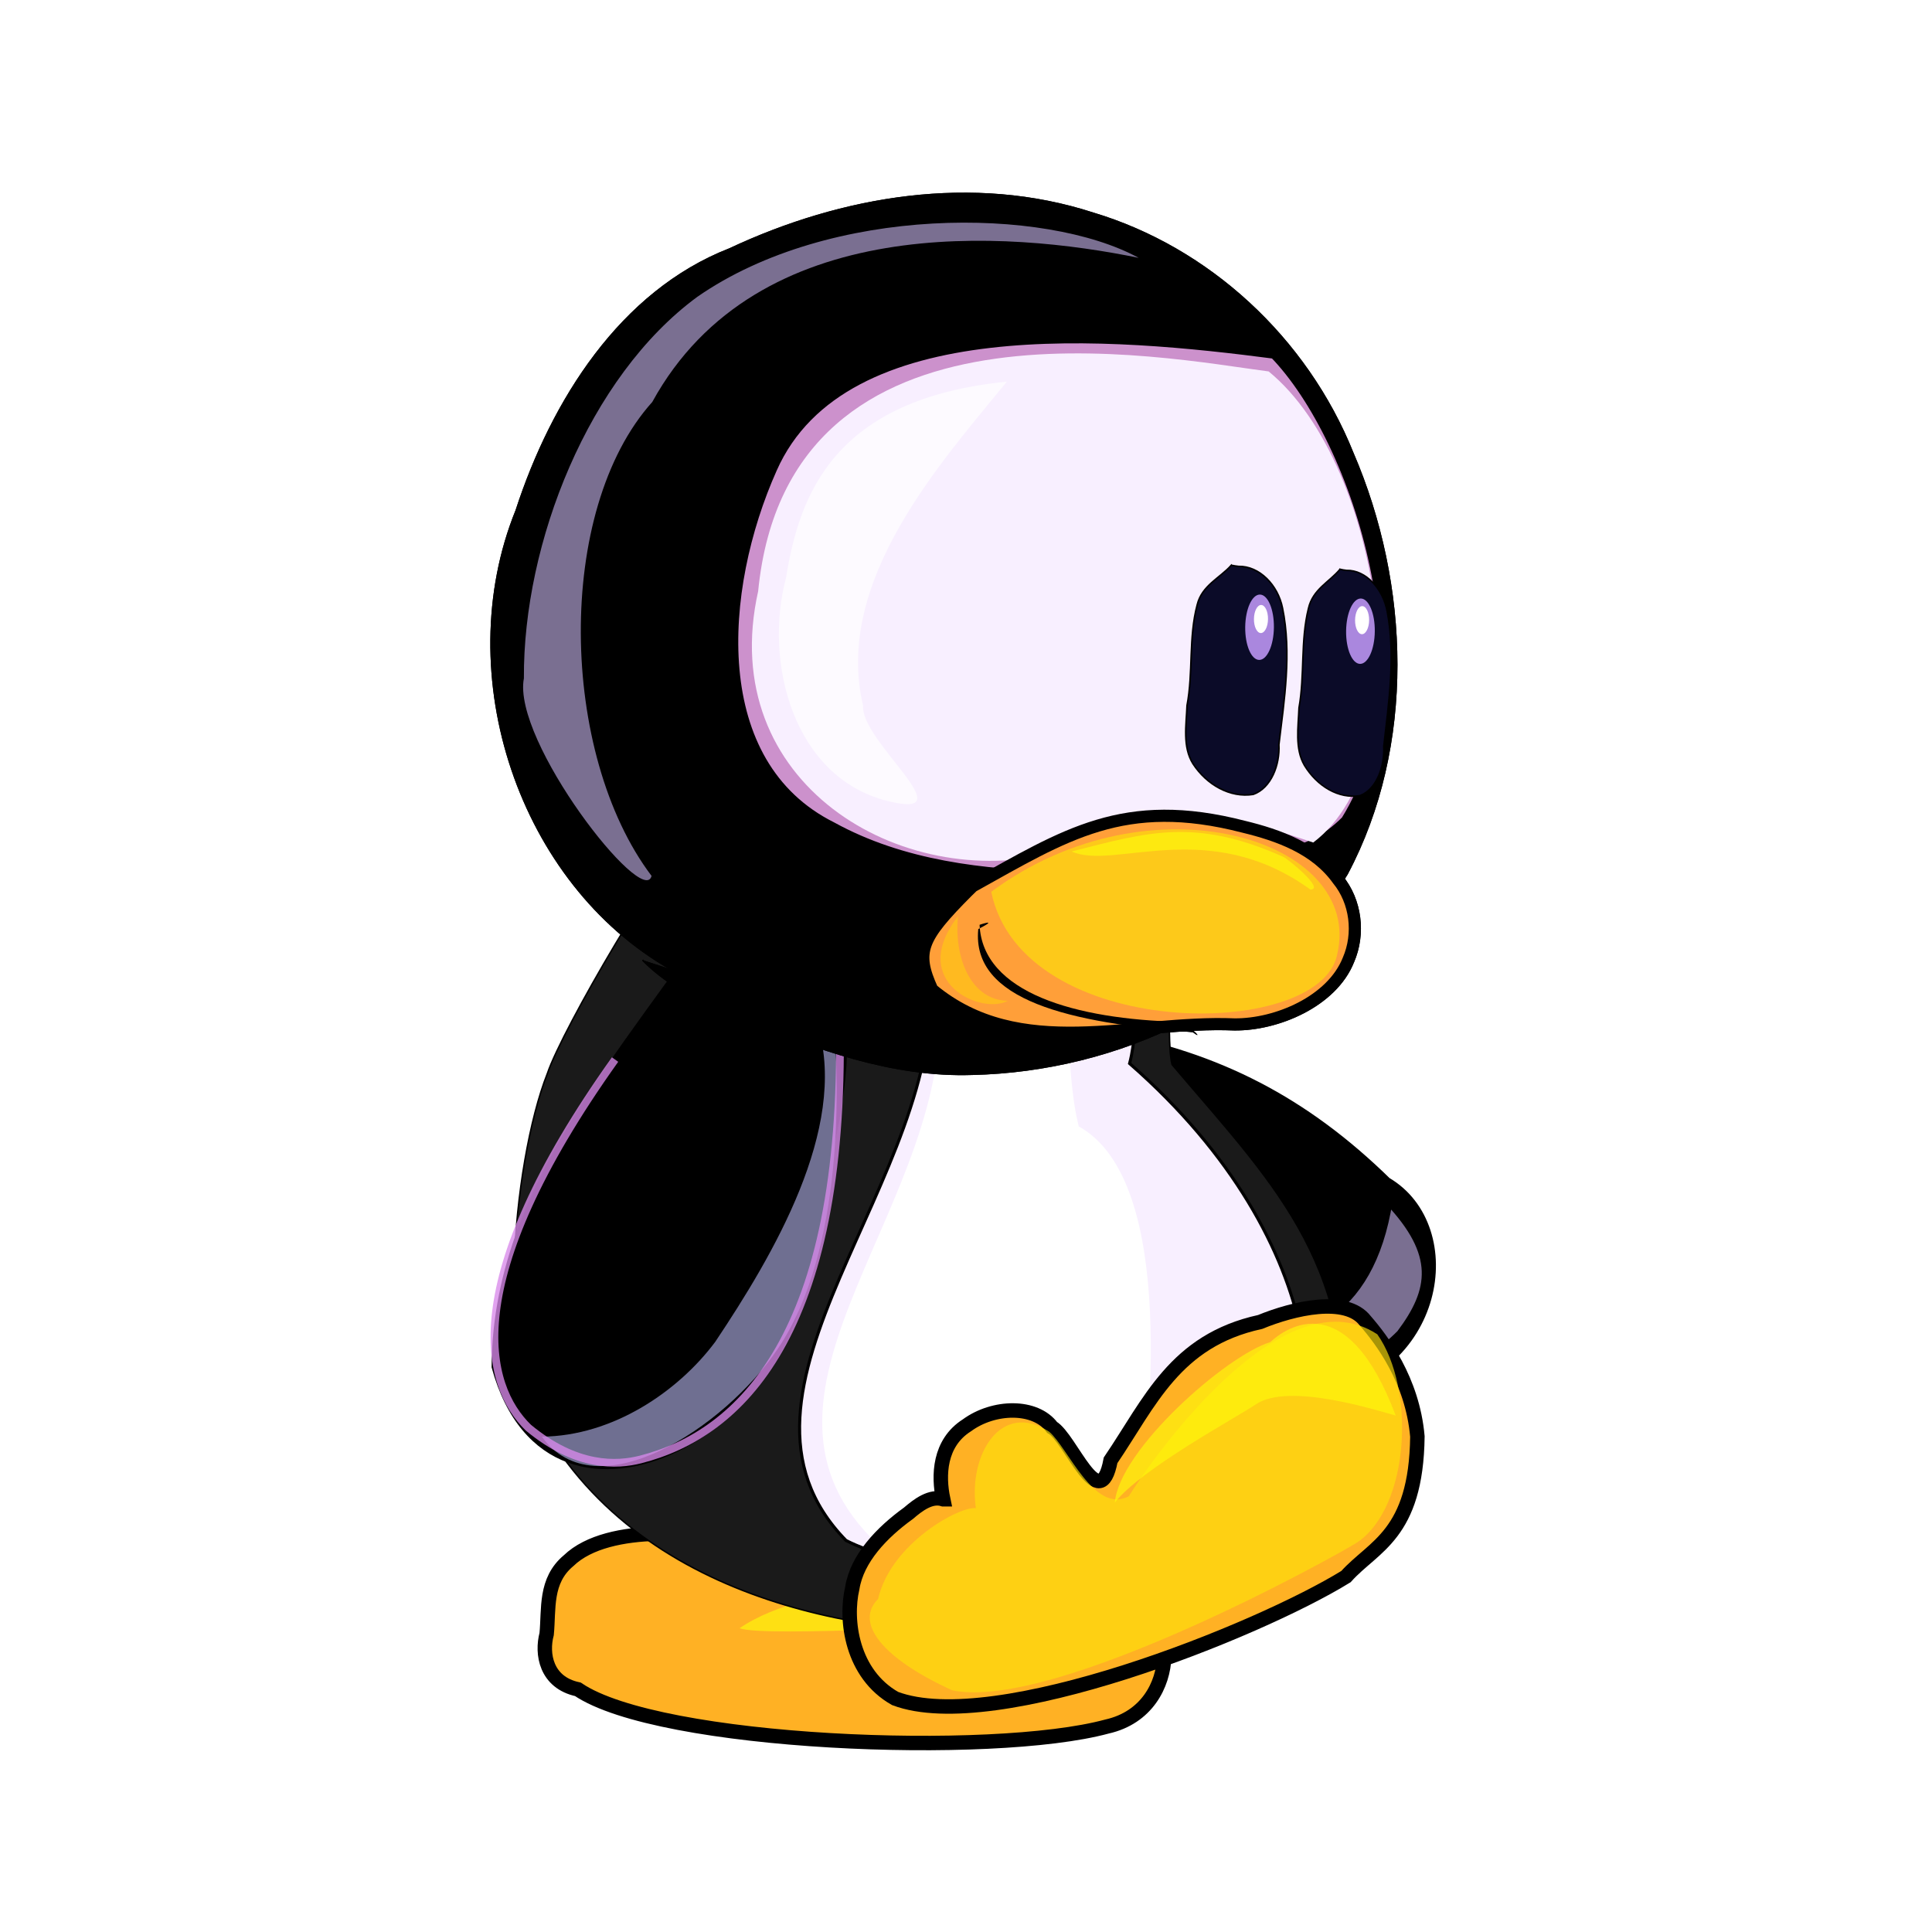 <?xml version="1.0" encoding="UTF-8" standalone="no"?>
<!-- Created with Inkscape (http://www.inkscape.org/) -->

<svg
   xmlns:dc="http://purl.org/dc/elements/1.1/"
   xmlns:cc="http://creativecommons.org/ns#"
   xmlns:rdf="http://www.w3.org/1999/02/22-rdf-syntax-ns#"
   xmlns:svg="http://www.w3.org/2000/svg"
   xmlns="http://www.w3.org/2000/svg"
   xmlns:sodipodi="http://sodipodi.sourceforge.net/DTD/sodipodi-0.dtd"
   xmlns:inkscape="http://www.inkscape.org/namespaces/inkscape"
   width="250"
   height="250"
   viewBox="0 0 66.146 66.146"
   version="1.1"
   id="svg1537"
   sodipodi:docname="Tux_junior-9.svg"
   inkscape:version="0.92.5 (2060ec1f9f, 2020-04-08)">
  <rect x="0" y="0" width="66.146" height="66.146" fill="#333333" stroke="none"/>
  <defs
     id="defs1531" />
  <sodipodi:namedview
     id="base"
     pagecolor="#ffffff"
     bordercolor="#666666"
     borderopacity="1.0"
     inkscape:pageopacity="0.0"
     inkscape:pageshadow="2"
     inkscape:zoom="1.9247463"
     inkscape:cx="77.520911"
     inkscape:cy="560"
     inkscape:document-units="mm"
     inkscape:current-layer="layer1"
     showgrid="false"
     units="px"
     inkscape:window-width="1920"
     inkscape:window-height="1043"
     inkscape:window-x="1920"
     inkscape:window-y="0"
     inkscape:window-maximized="1" />
  <g
     inkscape:label="Calque 1"
     inkscape:groupmode="layer"
     id="layer1"
     transform="translate(0,-230.854)">
    <rect
       style="opacity:1;fill:#ffffff;fill-opacity:1;stroke:#000000;stroke-width:0;stroke-miterlimit:4;stroke-dasharray:none;stroke-opacity:1"
       id="rect5827"
       width="66.146"
       height="66.146"
       x="-1.2715658e-06"
       y="230.854" />
    <g
       id="g4875"
       transform="translate(-1.119,101.869)">
      <g
         transform="matrix(0.252,0.08,-0.08,0.252,-8.468,-144.673)"
         id="g7703"
         style="display:inline">
        <path
           sodipodi:nodetypes="ccccc"
           inkscape:connector-curvature="0"
           id="path7705"
           d="m 519.865,1072.989 c 6.725,19.64 28.96,24.488 44.166,23.352 15.698,-7.455 12.637,-26.752 1.21,-29.357 -13.306,-6.703 -25.78,-8.824 -40.204,-7.001 -13.266,4.055 -6.601,5.678 -5.173,13.005 z"
           style="fill:#000000;stroke:#000000;stroke-width:1px;stroke-linecap:butt;stroke-linejoin:miter;stroke-opacity:1" />
        <path
           sodipodi:nodetypes="ccccc"
           inkscape:connector-curvature="0"
           id="path7707"
           d="m 572.836,1085.285 c -6.226,12.171 -17.211,8.213 -22.081,7.704 -2.021,-0.544 -4.537,-1.051 -0.992,-0.584 10.87,-1.232 18.772,-7.951 16.437,-23.017 8.258,4.588 8.976,9.245 6.636,15.897 z"
           style="fill:#7a6f91;fill-opacity:1;stroke:#000000;stroke-width:1px;stroke-linecap:butt;stroke-linejoin:miter;stroke-opacity:1" />
      </g>
      <path
         inkscape:connector-curvature="0"
         id="path7709"
         d="m 24.845,181.735 c 0.298,-0.68 0.931,-1.487 2.062,-1.457 1.137,-0.037 2.34,0.653 2.397,1.51 0.332,0.582 1.347,0.563 1.982,0.34 0.811,-0.317 1.684,-0.546 2.619,-0.627 1.455,-0.13 2.974,-0.173 4.434,0.079 1.2,0.223 2.418,0.908 2.497,1.866 0.115,0.751 0.049,1.503 0.144,2.254 -0.031,0.972 -0.601,2.092 -1.963,2.397 -3.914,1.063 -15.322,0.616 -18.113,-1.275 -1.097,-0.233 -1.248,-1.221 -1.069,-1.893 0.083,-0.858 -0.068,-1.828 0.751,-2.511 0.692,-0.667 1.885,-0.895 3.008,-0.923 0.424,-0.043 0.973,-0.071 1.251,0.241 z"
         style="display:inline;fill:#ffb124;fill-opacity:1;stroke:#000000;stroke-width:0.494;stroke-linecap:butt;stroke-linejoin:miter;stroke-miterlimit:4;stroke-dasharray:none;stroke-opacity:1"
         sodipodi:nodetypes="cccccccccccccc" />
      <path
         inkscape:connector-curvature="0"
         id="path7711"
         d="m 26.441,184.731 c 2.391,-1.667 8.358,-1.789 10.441,-1.741 0.901,-0.094 3.653,0.567 3.105,2.291 -1.381,0.139 -2.729,-0.661 -4.154,-0.682 -0.771,-0.043 -8.51,0.457 -9.393,0.132 z"
         style="display:inline;fill:#fdf90c;fill-opacity:0.659;stroke:none;stroke-width:0.265"
         sodipodi:nodetypes="ccccc" />
      <path
         style="display:inline;fill:#1a1a1a;stroke:#000000;stroke-width:0.05;stroke-linecap:butt;stroke-linejoin:miter;stroke-miterlimit:4;stroke-dasharray:none;stroke-opacity:1"
         d="m 19.86,165.737 c 0.515,-1.531 3.961,-7.419 5.126,-8.503 4.903,2.177 10.781,1.067 15.622,3 0.837,0.345 0.377,4.204 0.64,5.201 3.315,3.908 6.23,6.705 5.85,12.657 -0.007,1.133 -1.673,3.845 -3.065,4.769 -1.235,0.936 -6.877,1.523 -7.777,1.997 -4.243,0.233 -12.406,-0.506 -16.287,-6.606 -1.972,-2.01 -1.32,-9.449 -0.109,-12.515 z"
         id="path7713"
         inkscape:connector-curvature="0"
         sodipodi:nodetypes="ccccccccc" />
      <path
         sodipodi:nodetypes="cccccc"
         inkscape:connector-curvature="0"
         id="path7715"
         d="m 32.968,162.293 c 0.574,7.08 -7.888,14.303 -2.884,19.433 3.428,1.754 13.636,1.811 14.341,-1.521 2.356,-1.428 2.487,-8.588 -4.632,-14.809 0.372,-1.412 0.148,-3.582 -0.08,-4.59 -2.333,0.272 -3.349,2.971 -6.745,1.486 z"
         style="display:inline;fill:#f8efff;fill-opacity:1;stroke:#000000;stroke-width:0.104px;stroke-linecap:butt;stroke-linejoin:miter;stroke-opacity:1" />
      <path
         style="display:inline;fill:#ffffff;fill-opacity:1;stroke:none;stroke-width:0.265"
         d="m 33.267,163.046 c 0.574,7.08 -7.334,13.453 -2.33,18.583 2.679,1.567 8.678,1.156 9.196,-0.773 0.298,-2.738 1.348,-11.403 -2.081,-13.307 -0.381,-1.5 -0.244,-3.2 -0.664,-5.052 -1.2,0.743 -3.083,0.996 -4.121,0.549 z"
         id="path7717"
         inkscape:connector-curvature="0"
         sodipodi:nodetypes="cccccc" />
      <g
         id="g7725"
         transform="matrix(0.151,0.218,-0.218,0.151,85.775,-225.416)"
         style="display:inline">
        <g
           id="g7727"
           transform="matrix(1.191,-0.819,0.886,1.289,-554.892,-143.178)"
           style="fill:#000000">
          <path
             style="fill:#000000;stroke:#000000;stroke-width:0.437px;stroke-linecap:butt;stroke-linejoin:miter;stroke-opacity:1"
             d="m 471.856,1192.655 c -2.913,14.973 -11.504,30.834 -5.339,46.044 11.284,14.336 29.079,-5.256 21.783,-19.134 -0.174,-11.263 -3.165,-26.17 -16.444,-26.91 z"
             id="path7729"
             inkscape:connector-curvature="0" />
        </g>
        <path
           style="fill:#6f6f91;fill-opacity:1;stroke:none"
           d="m 1109.145,1071.483 c 11.891,-0.139 12.569,-19.933 7.988,-31.569 -5.537,-14.15 -23.759,-26.198 -31.561,-30.446 -1.379,-2.261 -13.044,-5.85 -11.827,-1.919 0.934,3.04 10.472,2.118 12.32,4.528 12.913,4.396 20.785,21.424 25.758,34.037 2.548,7.565 2.473,17.803 -2.678,25.369 z"
           id="path7731"
           inkscape:connector-curvature="0"
           sodipodi:nodetypes="ccccccc" />
        <path
           style="fill:none;stroke:#d989eb;stroke-width:1px;stroke-linecap:butt;stroke-linejoin:miter;stroke-opacity:0.778"
           d="m 1074.5,1035.998 c 11.973,33.249 25.129,37.753 32.694,36.263 7.825,-2.188 10.539,-6.662 11.622,-9.569 4.628,-12.422 1.77,-30.902 -31.461,-53.079"
           id="path7733"
           inkscape:connector-curvature="0"
           sodipodi:nodetypes="ccsc" />
      </g>
      <g
         id="g7735"
         transform="matrix(0.265,0.003,-0.003,0.265,12.271,-74.659)"
         style="display:inline">
        <g
           style="display:inline"
           id="g7737">
          <path
             inkscape:connector-curvature="0"
             id="path7739"
             d="m 54.745,893.086 c -19.671,-10.833 -29.062,-37.68 -20.683,-59.07 4.461,-14.254 13.158,-28.416 27.163,-34.071 14.513,-7.009 31.356,-10.012 46.929,-5.148 14.971,4.315 27.741,15.78 33.882,30.587 7.513,16.911 8.49,37.72 -0.12,54.389 -10.074,16.798 -29.464,25.789 -48.105,26.424 -10.358,0.462 -20.266,-3.046 -29.762,-6.896 -4.669,-1.713 -9.381,-3.771 -13.013,-7.367"
             style="fill:#000000;stroke:#000000;stroke-width:0.191;stroke-linecap:butt;stroke-linejoin:miter;stroke-miterlimit:4;stroke-dasharray:none;stroke-opacity:1" />
          <path
             sodipodi:nodetypes="ccccccc"
             inkscape:connector-curvature="0"
             id="path7741"
             d="m 131.897,812.401 c -20.837,-2.479 -56.052,-5.399 -65.114,15.727 -6.834,15.777 -8.201,38.527 8.397,46.584 9.177,4.907 19.71,5.992 29.882,6.078 6.447,-0.773 12.703,-3.38 19.285,-2.684 6.934,-0.199 12.448,0.264 17.573,-5.044 11.315,-18.636 1.14,-49.478 -10.022,-60.661 z"
             style="fill:#cc91cc;fill-opacity:1;stroke:#000000;stroke-width:1.869;stroke-linecap:butt;stroke-linejoin:miter;stroke-miterlimit:4;stroke-dasharray:none;stroke-opacity:1" />
          <path
             sodipodi:nodetypes="ccccc"
             inkscape:connector-curvature="0"
             id="path7743"
             d="m 65.423,844.116 c -5.254,24.812 18.894,38.751 38.8,33.322 10.577,-6.086 17.482,-6.865 33.274,-1.675 14.188,-10.957 8.542,-48.817 -6.447,-60.79 -13.61,-1.597 -62.154,-10.881 -65.627,29.143 z"
             style="fill:#f8efff;fill-opacity:1;stroke:none" />
          <path
             inkscape:connector-curvature="0"
             id="path7745"
             d="m 140.551,840.423 c -1.353,1.663 -3.48,2.619 -4.015,5.097 -0.998,4.186 -0.37,8.622 -1.079,12.864 -0.061,2.481 -0.5,5.285 0.793,7.432 1.665,2.666 4.481,4.319 7.22,3.816 2.128,-0.831 3.149,-3.806 2.994,-6.386 0.586,-5.763 1.411,-11.7 0.247,-17.44 -0.574,-2.913 -2.817,-5.346 -5.303,-5.247 -0.287,-0.033 -0.574,-0.07 -0.857,-0.137 z"
             style="fill:#0b0b28;stroke:#000000;stroke-width:0.192;stroke-linecap:butt;stroke-linejoin:miter;stroke-miterlimit:4;stroke-dasharray:none;stroke-opacity:1" />
          <path
             style="fill:#0b0b28;stroke:#000000;stroke-width:0.201;stroke-linecap:butt;stroke-linejoin:miter;stroke-miterlimit:4;stroke-dasharray:none;stroke-opacity:1"
             d="m 126.511,840.061 c -1.466,1.683 -3.771,2.651 -4.35,5.16 -1.082,4.238 -0.401,8.73 -1.169,13.024 -0.066,2.512 -0.542,5.35 0.859,7.525 1.804,2.699 4.855,4.373 7.822,3.863 2.306,-0.842 3.412,-3.853 3.244,-6.465 0.635,-5.834 1.528,-11.845 0.267,-17.656 -0.621,-2.949 -3.053,-5.413 -5.745,-5.312 -0.311,-0.033 -0.621,-0.071 -0.928,-0.138 z"
             id="path7747"
             inkscape:connector-curvature="0" />
          <ellipse
             transform="matrix(0.367,0,0,0.38,229.973,687.277)"
             id="path7749"
             style="fill:#aa87de;fill-opacity:1;stroke:none"
             cx="-271.731"
             cy="423.037"
             rx="5.051"
             ry="11.112" />
          <ellipse
             style="fill:#aa87de;fill-opacity:1;stroke:none"
             id="path7751"
             transform="matrix(0.367,0,0,0.38,243.012,687.64)"
             cx="-271.731"
             cy="423.037"
             rx="5.051"
             ry="11.112" />
          <path
             sodipodi:nodetypes="cccccc"
             inkscape:connector-curvature="0"
             id="path7753"
             d="m 114.092,800.49 c -12.168,-6.467 -39.922,-6.442 -56.95,5.676 -13.929,10.465 -22.157,32.059 -21.852,49.538 -1.469,8.094 15.766,29.634 16.78,25.34 -12.089,-15.62 -13.028,-47.085 -0.6,-61.224 13.28,-24.87 45.706,-22.607 62.622,-19.33 z"
             style="fill:#7a6f91;fill-opacity:1;stroke:none" />
          <path
             sodipodi:nodetypes="ccccc"
             inkscape:connector-curvature="0"
             id="path7755"
             d="m 97.253,816.67 c -22.392,2.488 -26.654,14.971 -28.247,25.655 -2.792,10.918 1.223,25.816 13.467,28.704 10.327,2.445 -3.658,-7.687 -3.326,-12.307 -4.028,-16.114 9.914,-31.754 18.106,-42.052 z"
             style="fill:#ffffff;fill-opacity:0.659;stroke:none" />
          <ellipse
             transform="matrix(0.417,0,0,1,90.823,719.534)"
             id="path7757"
             style="fill:#ffffff;fill-opacity:1;stroke:none"
             cx="126.284"
             cy="127.432"
             rx="2.177"
             ry="1.814" />
          <ellipse
             style="fill:#ffffff;fill-opacity:1;stroke:none"
             id="path7759"
             transform="matrix(0.417,0,0,1,77.759,719.534)"
             cx="126.284"
             cy="127.432"
             rx="2.177"
             ry="1.814" />
          <path
             sodipodi:nodetypes="cccccccc"
             inkscape:connector-curvature="0"
             id="path7761"
             d="m 92.869,882.618 c -5.94,6.103 -6.654,7.828 -4.377,12.695 11.445,9.269 25.836,3.664 39.101,4.062 5.44,-0.01 12.547,-3.107 14.622,-8.5 1.433,-3.412 0.885,-7.553 -1.485,-10.374 -2.921,-3.977 -7.713,-5.629 -12.235,-6.674 -15.53,-3.827 -23.066,1.326 -34.918,8.082 z"
             style="fill:#ff9f39;fill-opacity:1;stroke:#000000;stroke-width:1.57;stroke-linecap:butt;stroke-linejoin:miter;stroke-miterlimit:4;stroke-dasharray:none;stroke-opacity:1" />
          <path
             sodipodi:nodetypes="ccccc"
             inkscape:connector-curvature="0"
             id="path7763"
             d="m 94.352,887.437 c 2.8,-1.488 0.162,-0.558 0.162,-0.558 0.478,8.787 12.539,12.072 26.053,12.243 1.482,0.673 3.188,2.429 1.635,1.319 -15.799,-1.005 -28.65,-3.763 -27.851,-13.004 z"
             style="fill:#000000;stroke:#000000;stroke-width:0;stroke-linecap:butt;stroke-linejoin:miter;stroke-miterlimit:4;stroke-dasharray:none;stroke-opacity:1" />
          <path
             style="fill:#fde00c;fill-opacity:0.657;stroke:none"
             d="m 140.744,890.227 c -2.171,11.202 -40.586,11.676 -44.77,-7.628 20.474,-15.545 48.165,-7.25 44.77,7.628 z"
             id="path7765"
             inkscape:connector-curvature="0"
             sodipodi:nodetypes="ccc" />
          <path
             sodipodi:nodetypes="cccc"
             inkscape:connector-curvature="0"
             id="path7767"
             d="m 106.297,877.273 c 5.455,2.416 17.574,-4.834 30.894,4.567 1.964,-0.009 -2.932,-3.925 -3.548,-4.186 -11.451,-4.969 -17.602,-2.981 -27.345,-0.381 z"
             style="fill:#fdf90c;fill-opacity:0.659;stroke:none" />
          <path
             sodipodi:nodetypes="ccc"
             inkscape:connector-curvature="0"
             id="path7769"
             d="m 91.715,885.807 c -6.512,8.614 3.221,12.761 6.56,10.844 -4.718,-0.014 -7.027,-5.369 -6.56,-10.844 z"
             style="opacity:0.444;fill:#ffdb00;fill-opacity:1;stroke:none" />
        </g>
        <path
           style="fill:#000000;stroke:#000000;stroke-width:0.191;stroke-linecap:butt;stroke-linejoin:miter;stroke-miterlimit:4;stroke-dasharray:none;stroke-opacity:1"
           d="m 54.745,893.086 c -19.671,-10.833 -29.062,-37.68 -20.683,-59.07 4.461,-14.254 13.158,-28.416 27.163,-34.071 14.513,-7.009 31.356,-10.012 46.929,-5.148 14.971,4.315 27.741,15.78 33.882,30.587 7.513,16.911 8.49,37.72 -0.12,54.389 -10.074,16.798 -29.464,25.789 -48.105,26.424 -10.358,0.462 -20.266,-3.046 -29.762,-6.896 -4.669,-1.713 -9.381,-3.771 -13.013,-7.367"
           id="path7771"
           inkscape:connector-curvature="0" />
        <path
           style="fill:#cc91cc;fill-opacity:1;stroke:#000000;stroke-width:1.869;stroke-linecap:butt;stroke-linejoin:miter;stroke-miterlimit:4;stroke-dasharray:none;stroke-opacity:1"
           d="m 131.897,812.401 c -20.837,-2.479 -56.052,-5.399 -65.114,15.727 -6.834,15.777 -8.201,38.527 8.397,46.584 9.177,4.907 19.71,5.992 29.882,6.078 6.447,-0.773 12.703,-3.38 19.285,-2.684 6.934,-0.199 12.448,0.264 17.573,-5.044 11.315,-18.636 1.14,-49.478 -10.022,-60.661 z"
           id="path7773"
           inkscape:connector-curvature="0"
           sodipodi:nodetypes="ccccccc" />
        <path
           style="fill:#f8efff;fill-opacity:1;stroke:none"
           d="m 65.423,844.116 c -5.254,24.812 18.894,38.751 38.8,33.322 10.577,-6.086 17.482,-6.865 33.274,-1.675 14.188,-10.957 8.542,-48.817 -6.447,-60.79 -13.61,-1.597 -62.154,-10.881 -65.627,29.143 z"
           id="path7775"
           inkscape:connector-curvature="0"
           sodipodi:nodetypes="ccccc" />
        <path
           style="fill:#0b0b28;stroke:#000000;stroke-width:0.192;stroke-linecap:butt;stroke-linejoin:miter;stroke-miterlimit:4;stroke-dasharray:none;stroke-opacity:1"
           d="m 140.551,840.423 c -1.353,1.663 -3.48,2.619 -4.015,5.097 -0.998,4.186 -0.37,8.622 -1.079,12.864 -0.061,2.481 -0.5,5.285 0.793,7.432 1.665,2.666 4.481,4.319 7.22,3.816 2.128,-0.831 3.149,-3.806 2.994,-6.386 0.586,-5.763 1.411,-11.7 0.247,-17.44 -0.574,-2.913 -2.817,-5.346 -5.303,-5.247 -0.287,-0.033 -0.574,-0.07 -0.857,-0.137 z"
           id="path7777"
           inkscape:connector-curvature="0" />
        <path
           inkscape:connector-curvature="0"
           id="path7779"
           d="m 126.511,840.061 c -1.466,1.683 -3.771,2.651 -4.35,5.16 -1.082,4.238 -0.401,8.73 -1.169,13.024 -0.066,2.512 -0.542,5.35 0.859,7.525 1.804,2.699 4.855,4.373 7.822,3.863 2.306,-0.842 3.412,-3.853 3.244,-6.465 0.635,-5.834 1.528,-11.845 0.267,-17.656 -0.621,-2.949 -3.053,-5.413 -5.745,-5.312 -0.311,-0.033 -0.621,-0.071 -0.928,-0.138 z"
           style="fill:#0b0b28;stroke:#000000;stroke-width:0.201;stroke-linecap:butt;stroke-linejoin:miter;stroke-miterlimit:4;stroke-dasharray:none;stroke-opacity:1" />
        <ellipse
           style="fill:#aa87de;fill-opacity:1;stroke:none"
           id="path7781"
           transform="matrix(0.367,0,0,0.38,229.973,687.277)"
           cx="-271.731"
           cy="423.037"
           rx="5.051"
           ry="11.112" />
        <ellipse
           transform="matrix(0.367,0,0,0.38,243.012,687.64)"
           id="path7783"
           style="fill:#aa87de;fill-opacity:1;stroke:none"
           cx="-271.731"
           cy="423.037"
           rx="5.051"
           ry="11.112" />
        <path
           style="fill:#7a6f91;fill-opacity:1;stroke:none"
           d="m 114.092,800.49 c -12.168,-6.467 -39.922,-6.442 -56.95,5.676 -13.929,10.465 -22.157,32.059 -21.852,49.538 -1.469,8.094 15.766,29.634 16.78,25.34 -12.089,-15.62 -13.028,-47.085 -0.6,-61.224 13.28,-24.87 45.706,-22.607 62.622,-19.33 z"
           id="path7785"
           inkscape:connector-curvature="0"
           sodipodi:nodetypes="cccccc" />
        <path
           style="fill:#ffffff;fill-opacity:0.659;stroke:none"
           d="m 97.253,816.67 c -22.392,2.488 -26.654,14.971 -28.247,25.655 -2.792,10.918 1.223,25.816 13.467,28.704 10.327,2.445 -3.658,-7.687 -3.326,-12.307 -4.028,-16.114 9.914,-31.754 18.106,-42.052 z"
           id="path7787"
           inkscape:connector-curvature="0"
           sodipodi:nodetypes="ccccc" />
        <ellipse
           style="fill:#ffffff;fill-opacity:1;stroke:none"
           id="path7789"
           transform="matrix(0.417,0,0,1,90.823,719.534)"
           cx="126.284"
           cy="127.432"
           rx="2.177"
           ry="1.814" />
        <ellipse
           transform="matrix(0.417,0,0,1,77.759,719.534)"
           id="path7791"
           style="fill:#ffffff;fill-opacity:1;stroke:none"
           cx="126.284"
           cy="127.432"
           rx="2.177"
           ry="1.814" />
        <path
           style="fill:#ff9f39;fill-opacity:1;stroke:#000000;stroke-width:1.57;stroke-linecap:butt;stroke-linejoin:miter;stroke-miterlimit:4;stroke-dasharray:none;stroke-opacity:1"
           d="m 92.869,882.618 c -5.94,6.103 -6.654,7.828 -4.377,12.695 11.445,9.269 25.836,3.664 39.101,4.062 5.44,-0.01 12.547,-3.107 14.622,-8.5 1.433,-3.412 0.885,-7.553 -1.485,-10.374 -2.921,-3.977 -7.713,-5.629 -12.235,-6.674 -15.53,-3.827 -23.066,1.326 -34.918,8.082 z"
           id="path7793"
           inkscape:connector-curvature="0"
           sodipodi:nodetypes="cccccccc" />
        <path
           style="fill:#000000;stroke:#000000;stroke-width:0;stroke-linecap:butt;stroke-linejoin:miter;stroke-miterlimit:4;stroke-dasharray:none;stroke-opacity:1"
           d="m 94.352,887.437 c 2.8,-1.488 0.162,-0.558 0.162,-0.558 0.478,8.787 12.539,12.072 26.053,12.243 1.482,0.673 3.188,2.429 1.635,1.319 -15.799,-1.005 -28.65,-3.763 -27.851,-13.004 z"
           id="path7795"
           inkscape:connector-curvature="0"
           sodipodi:nodetypes="ccccc" />
        <path
           sodipodi:nodetypes="ccc"
           inkscape:connector-curvature="0"
           id="path7797"
           d="m 140.744,890.227 c -2.171,11.202 -40.586,11.676 -44.77,-7.628 20.474,-15.545 48.165,-7.25 44.77,7.628 z"
           style="fill:#fde00c;fill-opacity:0.657;stroke:none" />
        <path
           style="fill:#fdf90c;fill-opacity:0.659;stroke:none"
           d="m 106.297,877.273 c 5.455,2.416 17.574,-4.834 30.894,4.567 1.964,-0.009 -2.932,-3.925 -3.548,-4.186 -11.451,-4.969 -17.602,-2.981 -27.345,-0.381 z"
           id="path7799"
           inkscape:connector-curvature="0"
           sodipodi:nodetypes="cccc" />
        <path
           style="opacity:0.444;fill:#ffdb00;fill-opacity:1;stroke:none"
           d="m 91.715,885.807 c -6.512,8.614 3.221,12.761 6.56,10.844 -4.718,-0.014 -7.027,-5.369 -6.56,-10.844 z"
           id="path7801"
           inkscape:connector-curvature="0"
           sodipodi:nodetypes="ccc" />
      </g>
      <g
         id="g7831"
         transform="matrix(0.223,-0.143,0.143,0.223,-486.158,194.114)"
         style="display:inline">
        <path
           sodipodi:nodetypes="cccccccccccc"
           inkscape:transform-center-x="-46.597672"
           inkscape:transform-center-y="-3.7764414"
           inkscape:connector-curvature="0"
           id="path7833"
           d="m 1679.116,1014.862 c 1.101,-2.916 3.463,-6.402 7.742,-6.386 4.298,-0.268 8.873,2.537 9.12,6.167 1.278,2.435 -1.147,13.189 4.069,7.663 8.362,-3.577 15.345,-8.539 25.925,-4.615 4.548,0.828 11.178,3.15 11.514,7.208 0.465,3.173 1.014,9.71 -2.399,16.22 -7.009,10.646 -12.408,8.832 -17.544,10.26 -13.401,-0.234 -49.324,-7.112 -57.557,-18.193 -3.005,-5.7 -0.017,-12.025 3.051,-15.004 2.591,-2.898 7.092,-3.985 11.34,-4.216 1.6,-0.227 3.676,-0.399 4.738,0.896 z"
           style="fill:#ffb124;fill-opacity:1;stroke:#000000;stroke-width:1.869;stroke-linecap:butt;stroke-linejoin:miter;stroke-miterlimit:4;stroke-dasharray:none;stroke-opacity:1" />
        <path
           sodipodi:nodetypes="cccccccc"
           inkscape:connector-curvature="0"
           id="path7835"
           d="m 1737.855,1027.208 c 0.378,8.603 -8.496,21.009 -16.682,21.236 -3.073,0.02 -44.661,-2.651 -54.395,-12.156 -5.34,-8.268 -5.985,-14.194 -1.698,-15.113 5.245,-5.164 15.388,-4.429 16.97,-3.058 2.95,-6.433 10.316,-9.948 13.313,-3.197 0.942,3.051 -0.884,12.139 4.156,12.569 4.082,-1.954 32.256,-13.918 38.336,-0.281 z"
           style="fill:#fde00c;fill-opacity:0.659;stroke:none" />
        <path
           inkscape:connector-curvature="0"
           id="path7837"
           d="m 1697.561,1027.199 c 4.181,-5.437 22.338,-8.22 28.101,-6.613 2.883,-0.509 12.27,-0.765 8.526,16.741 -1.549,-1.678 -9.296,-11.183 -14.493,-10.973 -2.773,0.08 -16.939,-1 -22.134,0.845 z"
           style="fill:#fdf90c;fill-opacity:0.659;stroke:none"
           sodipodi:nodetypes="ccccc" />
      </g>
    </g>
  </g>
</svg>
